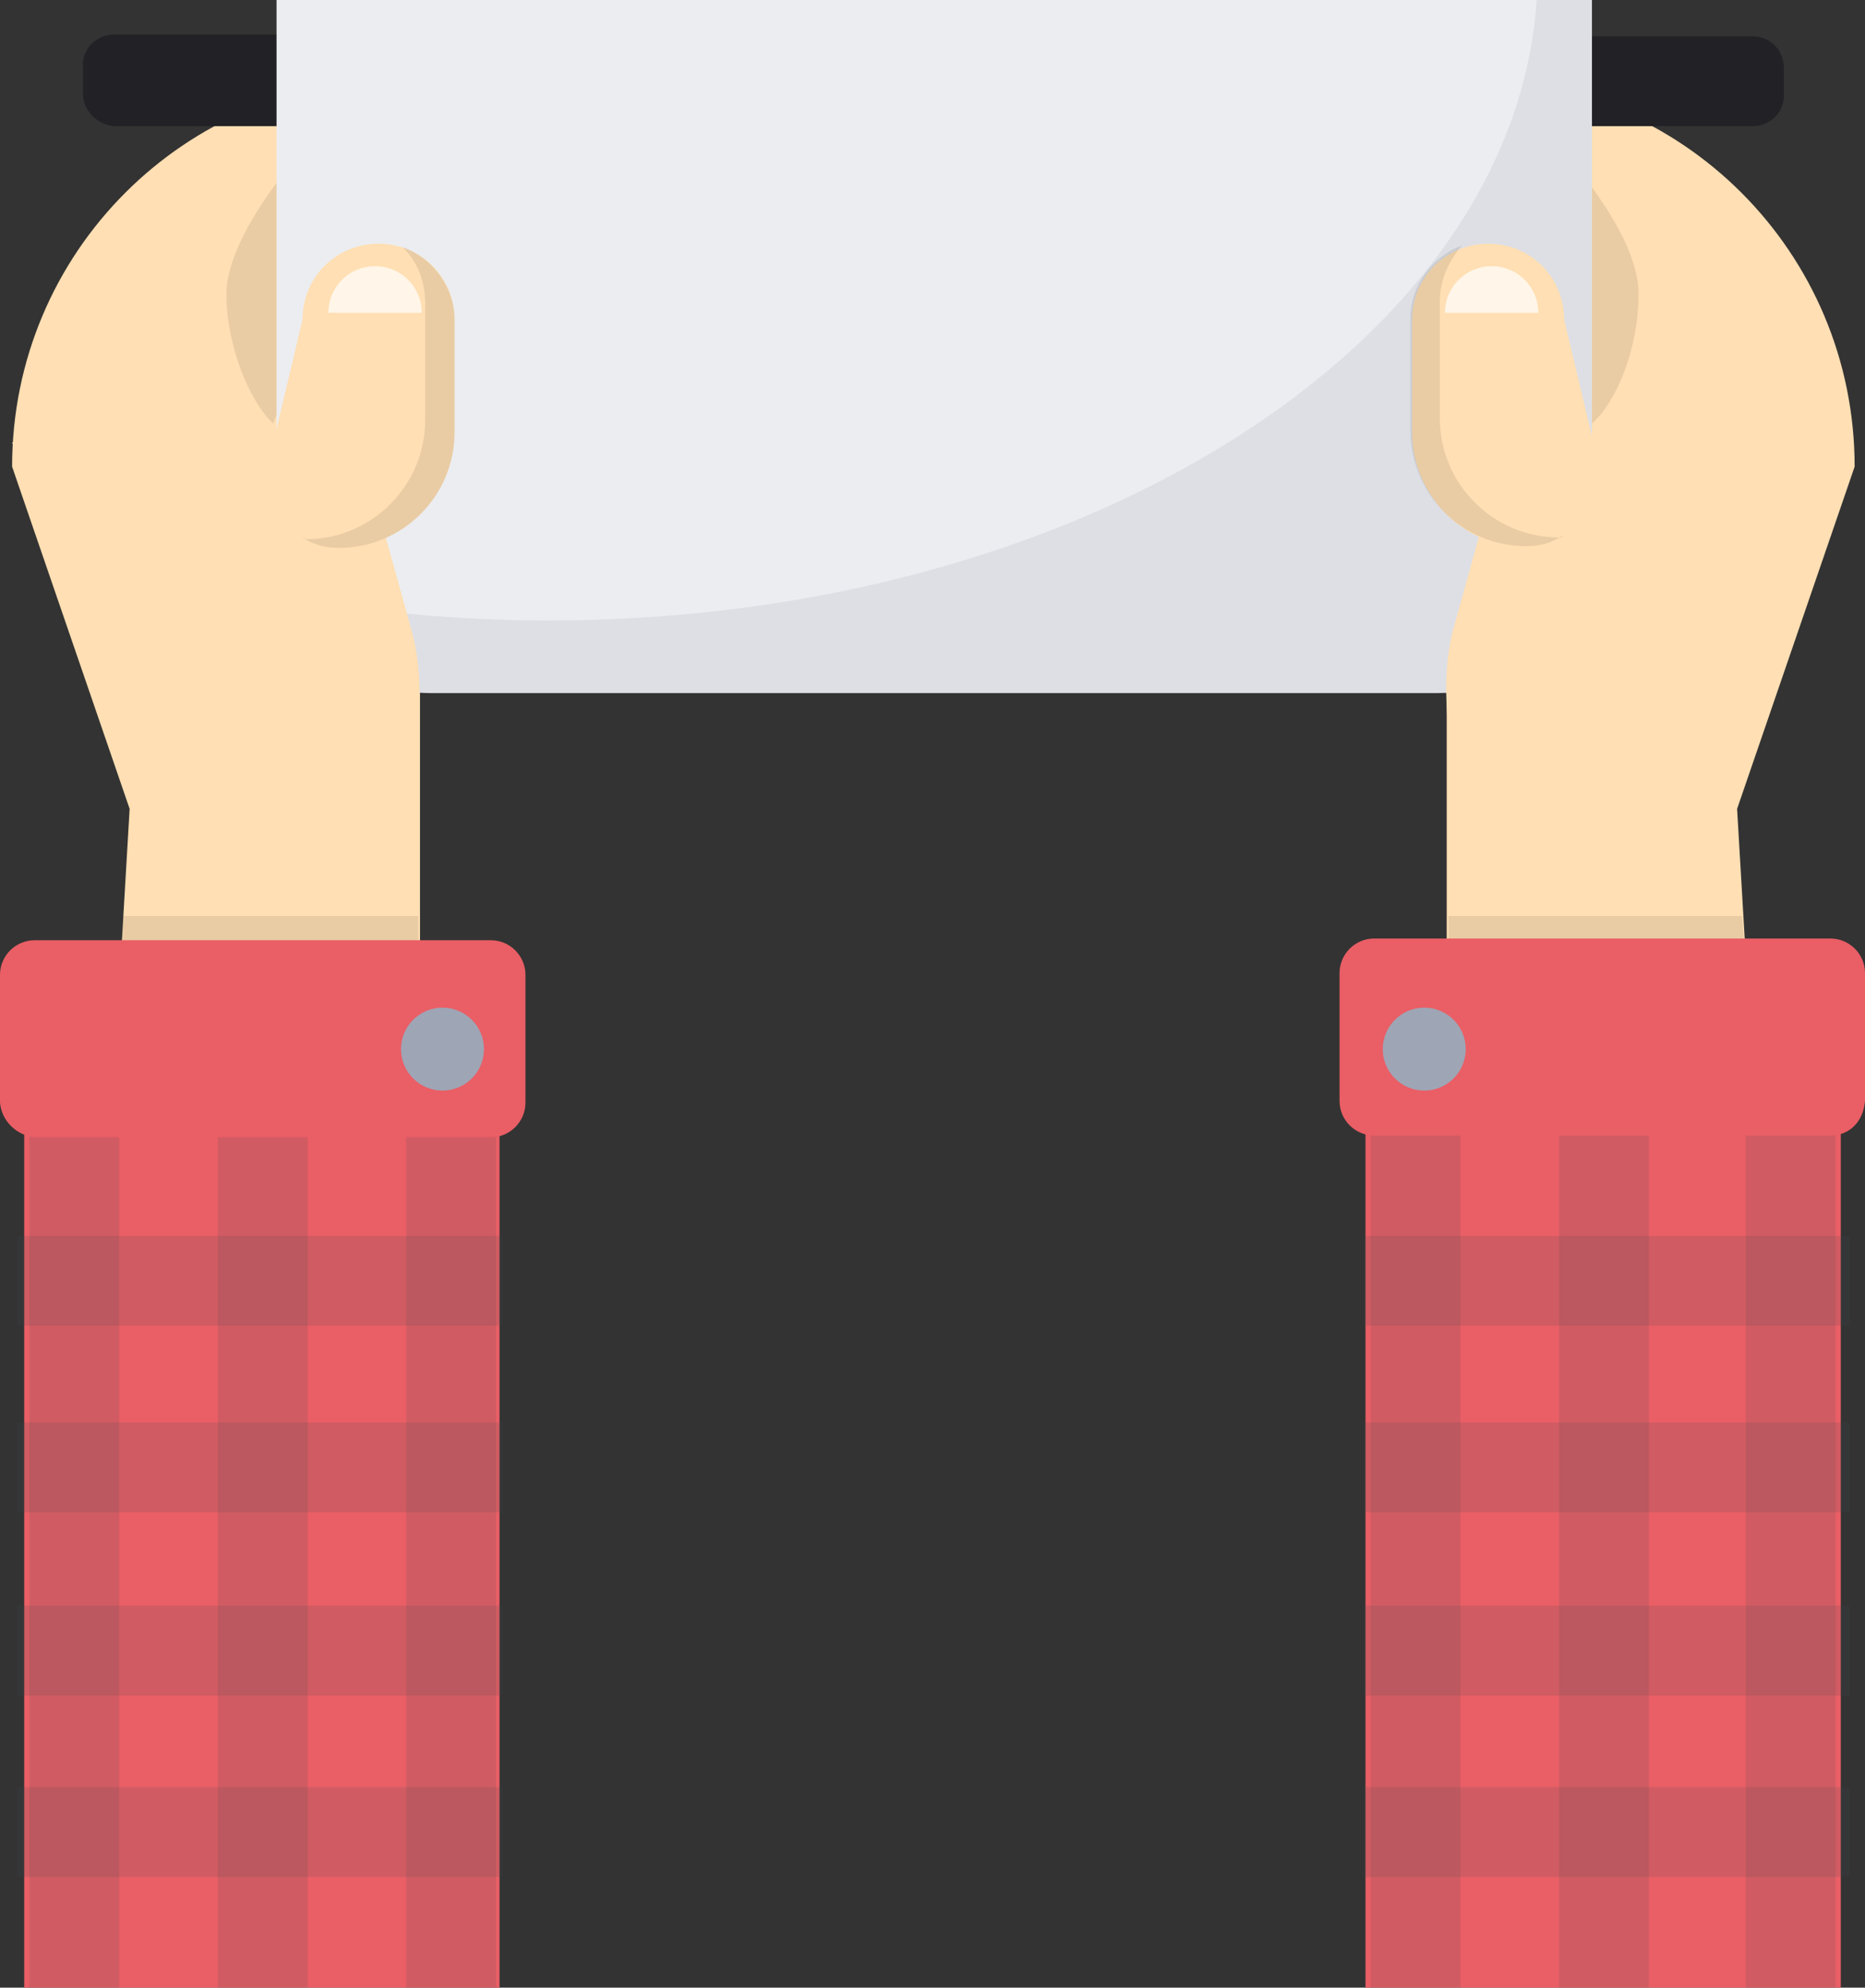 <?xml version="1.0" encoding="utf-8"?>
<!-- Generator: Adobe Illustrator 19.0.0, SVG Export Plug-In . SVG Version: 6.00 Build 0)  -->
<svg version="1.1" id="Layer_1" xmlns="http://www.w3.org/2000/svg" xmlns:xlink="http://www.w3.org/1999/xlink" x="0px" y="0px"
	 width="107.9px" height="115px" viewBox="-388.9 217.4 107.9 115" style="enable-background:new -388.9 217.4 107.9 115;"
	 xml:space="preserve">
<rect x="-388.9" y="217.4" width="107.9" height="115" fill="#333333" stroke="none"/>
<style type="text/css">
	.st0{fill:#FFDFB3;}
	.st1{opacity:0.1;fill:#212126;enable-background:new    ;}
	.st2{fill:#212126;}
	.st3{fill:#ECEDF0;}
	.st4{fill:#DDDFE5;}
	.st5{opacity:0.7;fill:#FFFFFF;enable-background:new    ;}
	.st6{fill:#EA5E65;}
	.st7{opacity:0.15;fill:#484C54;enable-background:new    ;}
	.st8{fill:#9EA5B5;}
</style>
<g id="XMLID_3447_">
	<path id="XMLID_16_" class="st0" d="M-381.4,264.2l-6.8-19.8c0-12.4,10-22.4,22.4-22.4h1.2v88.2h-19.5L-381.4,264.2z"/>
	<path id="XMLID_15_" class="st1" d="M-369.5,232.9l-3.6,9c-1.3-1.2-2.7-4.4-2.7-7.5s3.6-7.3,3.6-7.3L-369.5,232.9z"/>
	<path id="XMLID_3458_" class="st0" d="M-285.7,310.2h-19.5V222h1.2c12.4,0,22.4,10,22.4,22.4l-6.8,19.8L-285.7,310.2z"/>
	<path id="XMLID_11642_" class="st1" d="M-297.7,227.1c0,0,3.6,4.1,3.6,7.3s-1.3,6.3-2.7,7.5l-3.6-9L-297.7,227.1z"/>
	<g id="XMLID_3444_">
		<g id="XMLID_3440_">
			<path id="XMLID_3439_" class="st2" d="M-287.5,224.7h-10.8v-5.2h10.8c1,0,1.8,0.8,1.8,1.8v1.7
				C-285.7,223.9-286.5,224.7-287.5,224.7z"/>
			<path id="XMLID_3441_" class="st2" d="M-382.3,219.4h10.8v5.3h-10.8c-1-0.1-1.8-0.9-1.8-1.9v-1.7
				C-384.1,220.2-383.3,219.4-382.3,219.4z"/>
		</g>
		<g id="XMLID_3443_">
			<path id="XMLID_3438_" class="st3" d="M-306.7,257.4H-363c-5.5,0-9.9-4.4-9.9-9.9v-30.1h76.1v30.1
				C-296.8,253-301.2,257.4-306.7,257.4z"/>
			<path id="XMLID_3442_" class="st4" d="M-300,217.4c-1.3,19.9-26.4,35.9-57.2,35.9c-5.2,0-10.2-0.5-15-1.3
				c1.3,3.3,4.5,5.5,8.2,5.5h58.3c4.9,0,8.9-4,8.9-8.9v-31.2H-300z"/>
		</g>
	</g>
	<path id="XMLID_3445_" class="st0" d="M-287.8,309h-9.8l-7.5-49.5c-0.2-1.8-0.2-3.6,0.2-5.4l3.1-11.2h20.1l-7.9,22.1L-287.8,309z"
		/>
	<path id="XMLID_3456_" class="st0" d="M-300.5,249.1L-300.5,249.1c-3.7,0-6.7-3-6.7-6.7v-6.5c0-2.5,2-4.4,4.4-4.4l0,0
		c2.5,0,4.4,2,4.4,4.4l1.9,8C-295.8,246.6-297.8,249.1-300.5,249.1z"/>
	<path id="XMLID_11644_" class="st1" d="M-298.7,248.5L-298.7,248.5c-3.8,0-6.9-3.1-6.9-6.9v-6.7c0-1.3,0.5-2.4,1.3-3.3
		c-1.7,0.6-3,2.3-3,4.2v6.5c0,3.7,3,6.7,6.7,6.7l0,0c0.8,0,1.5-0.2,2.1-0.6C-298.5,248.5-298.5,248.5-298.7,248.5z"/>
	<path id="XMLID_274_" class="st5" d="M-305.3,235.5c0-1.5,1.2-2.7,2.7-2.7c1.5,0,2.7,1.2,2.7,2.7H-305.3z"/>
	<polygon id="XMLID_269_" class="st1" points="-285.4,309 -305.1,309 -305.1,270.4 -288.1,270.4 	"/>
	<g id="XMLID_3455_">
		<rect id="XMLID_3452_" x="-309.9" y="281.8" class="st6" width="27.5" height="50.7"/>
		<rect id="XMLID_3446_" x="-309.6" y="282" class="st7" width="5.2" height="50.5"/>
		<rect id="XMLID_3448_" x="-298.7" y="282" class="st7" width="5.2" height="50.5"/>
		<rect id="XMLID_3449_" x="-287.9" y="282" class="st7" width="5.2" height="50.5"/>
		<rect id="XMLID_3451_" x="-310" y="288.9" class="st7" width="28.1" height="5.2"/>
		<rect id="XMLID_3450_" x="-310" y="299.7" class="st7" width="28.1" height="5.2"/>
		<path id="XMLID_3454_" class="st6" d="M-283,283.1h-26.4c-1.1,0-2-0.9-2-2v-7.4c0-1.1,0.9-2,2-2h26.4c1.1,0,2,0.9,2,2v7.4
			C-281.1,282.3-281.9,283.1-283,283.1z"/>
		<circle id="XMLID_3453_" class="st8" cx="-306.5" cy="278.1" r="2.4"/>
	</g>
	<path id="XMLID_14_" class="st0" d="M-380.3,265.1l-7.9-22.1h20.1l3.1,11.2c0.4,1.7,0.5,3.6,0.2,5.4l-7.5,49.5h-9.8L-380.3,265.1z"
		/>
	<path id="XMLID_13_" class="st0" d="M-373.3,243.9l1.9-8c0-2.5,2-4.4,4.4-4.4l0,0c2.5,0,4.4,2,4.4,4.4v6.5c0,3.7-3,6.7-6.7,6.7l0,0
		C-372,249.1-374.1,246.6-373.3,243.9z"/>
	<path id="XMLID_12_" class="st1" d="M-371.4,248.5c0.6,0.4,1.3,0.6,2.1,0.6l0,0c3.7,0,6.7-3,6.7-6.7v-6.5c0-1.9-1.3-3.6-3-4.2
		c0.9,0.9,1.3,2,1.3,3.3v6.7c0,3.8-3.1,6.9-6.9,6.9l0,0C-371.3,248.5-371.4,248.5-371.4,248.5z"/>
	<path id="XMLID_11_" class="st5" d="M-369.9,235.5c0-1.5,1.2-2.7,2.7-2.7c1.5,0,2.7,1.2,2.7,2.7H-369.9z"/>
	<polygon id="XMLID_10_" class="st1" points="-381.8,270.4 -364.7,270.4 -364.7,309 -384.5,309 	"/>
	<g id="XMLID_1_">
		<rect id="XMLID_9_" x="-387.5" y="281.8" class="st6" width="27.5" height="50.7"/>
		<rect id="XMLID_8_" x="-365.4" y="282" class="st7" width="5.2" height="50.5"/>
		<rect id="XMLID_7_" x="-376.3" y="282" class="st7" width="5.2" height="50.5"/>
		<rect id="XMLID_6_" x="-387.2" y="282" class="st7" width="5.2" height="50.5"/>
		<rect id="XMLID_5_" x="-387.9" y="288.9" class="st7" width="28.1" height="5.2"/>
		<rect id="XMLID_4_" x="-387.9" y="299.7" class="st7" width="28.1" height="5.2"/>
		<rect id="XMLID_18_" x="-310" y="310.3" class="st7" width="28.1" height="5.2"/>
		<rect id="XMLID_17_" x="-387.9" y="310.3" class="st7" width="28.1" height="5.2"/>
		<rect id="XMLID_20_" x="-310" y="320.8" class="st7" width="28.1" height="5.2"/>
		<rect id="XMLID_19_" x="-387.9" y="320.8" class="st7" width="28.1" height="5.2"/>
		<path id="XMLID_3_" class="st6" d="M-388.9,281.2v-7.4c0-1.1,0.9-2,2-2h26.4c1.1,0,2,0.9,2,2v7.4c0,1.1-0.9,2-2,2h-26.4
			C-387.9,283.1-388.8,282.3-388.9,281.2z"/>
		<circle id="XMLID_2_" class="st8" cx="-363.3" cy="278.1" r="2.4"/>
	</g>
</g>
</svg>

